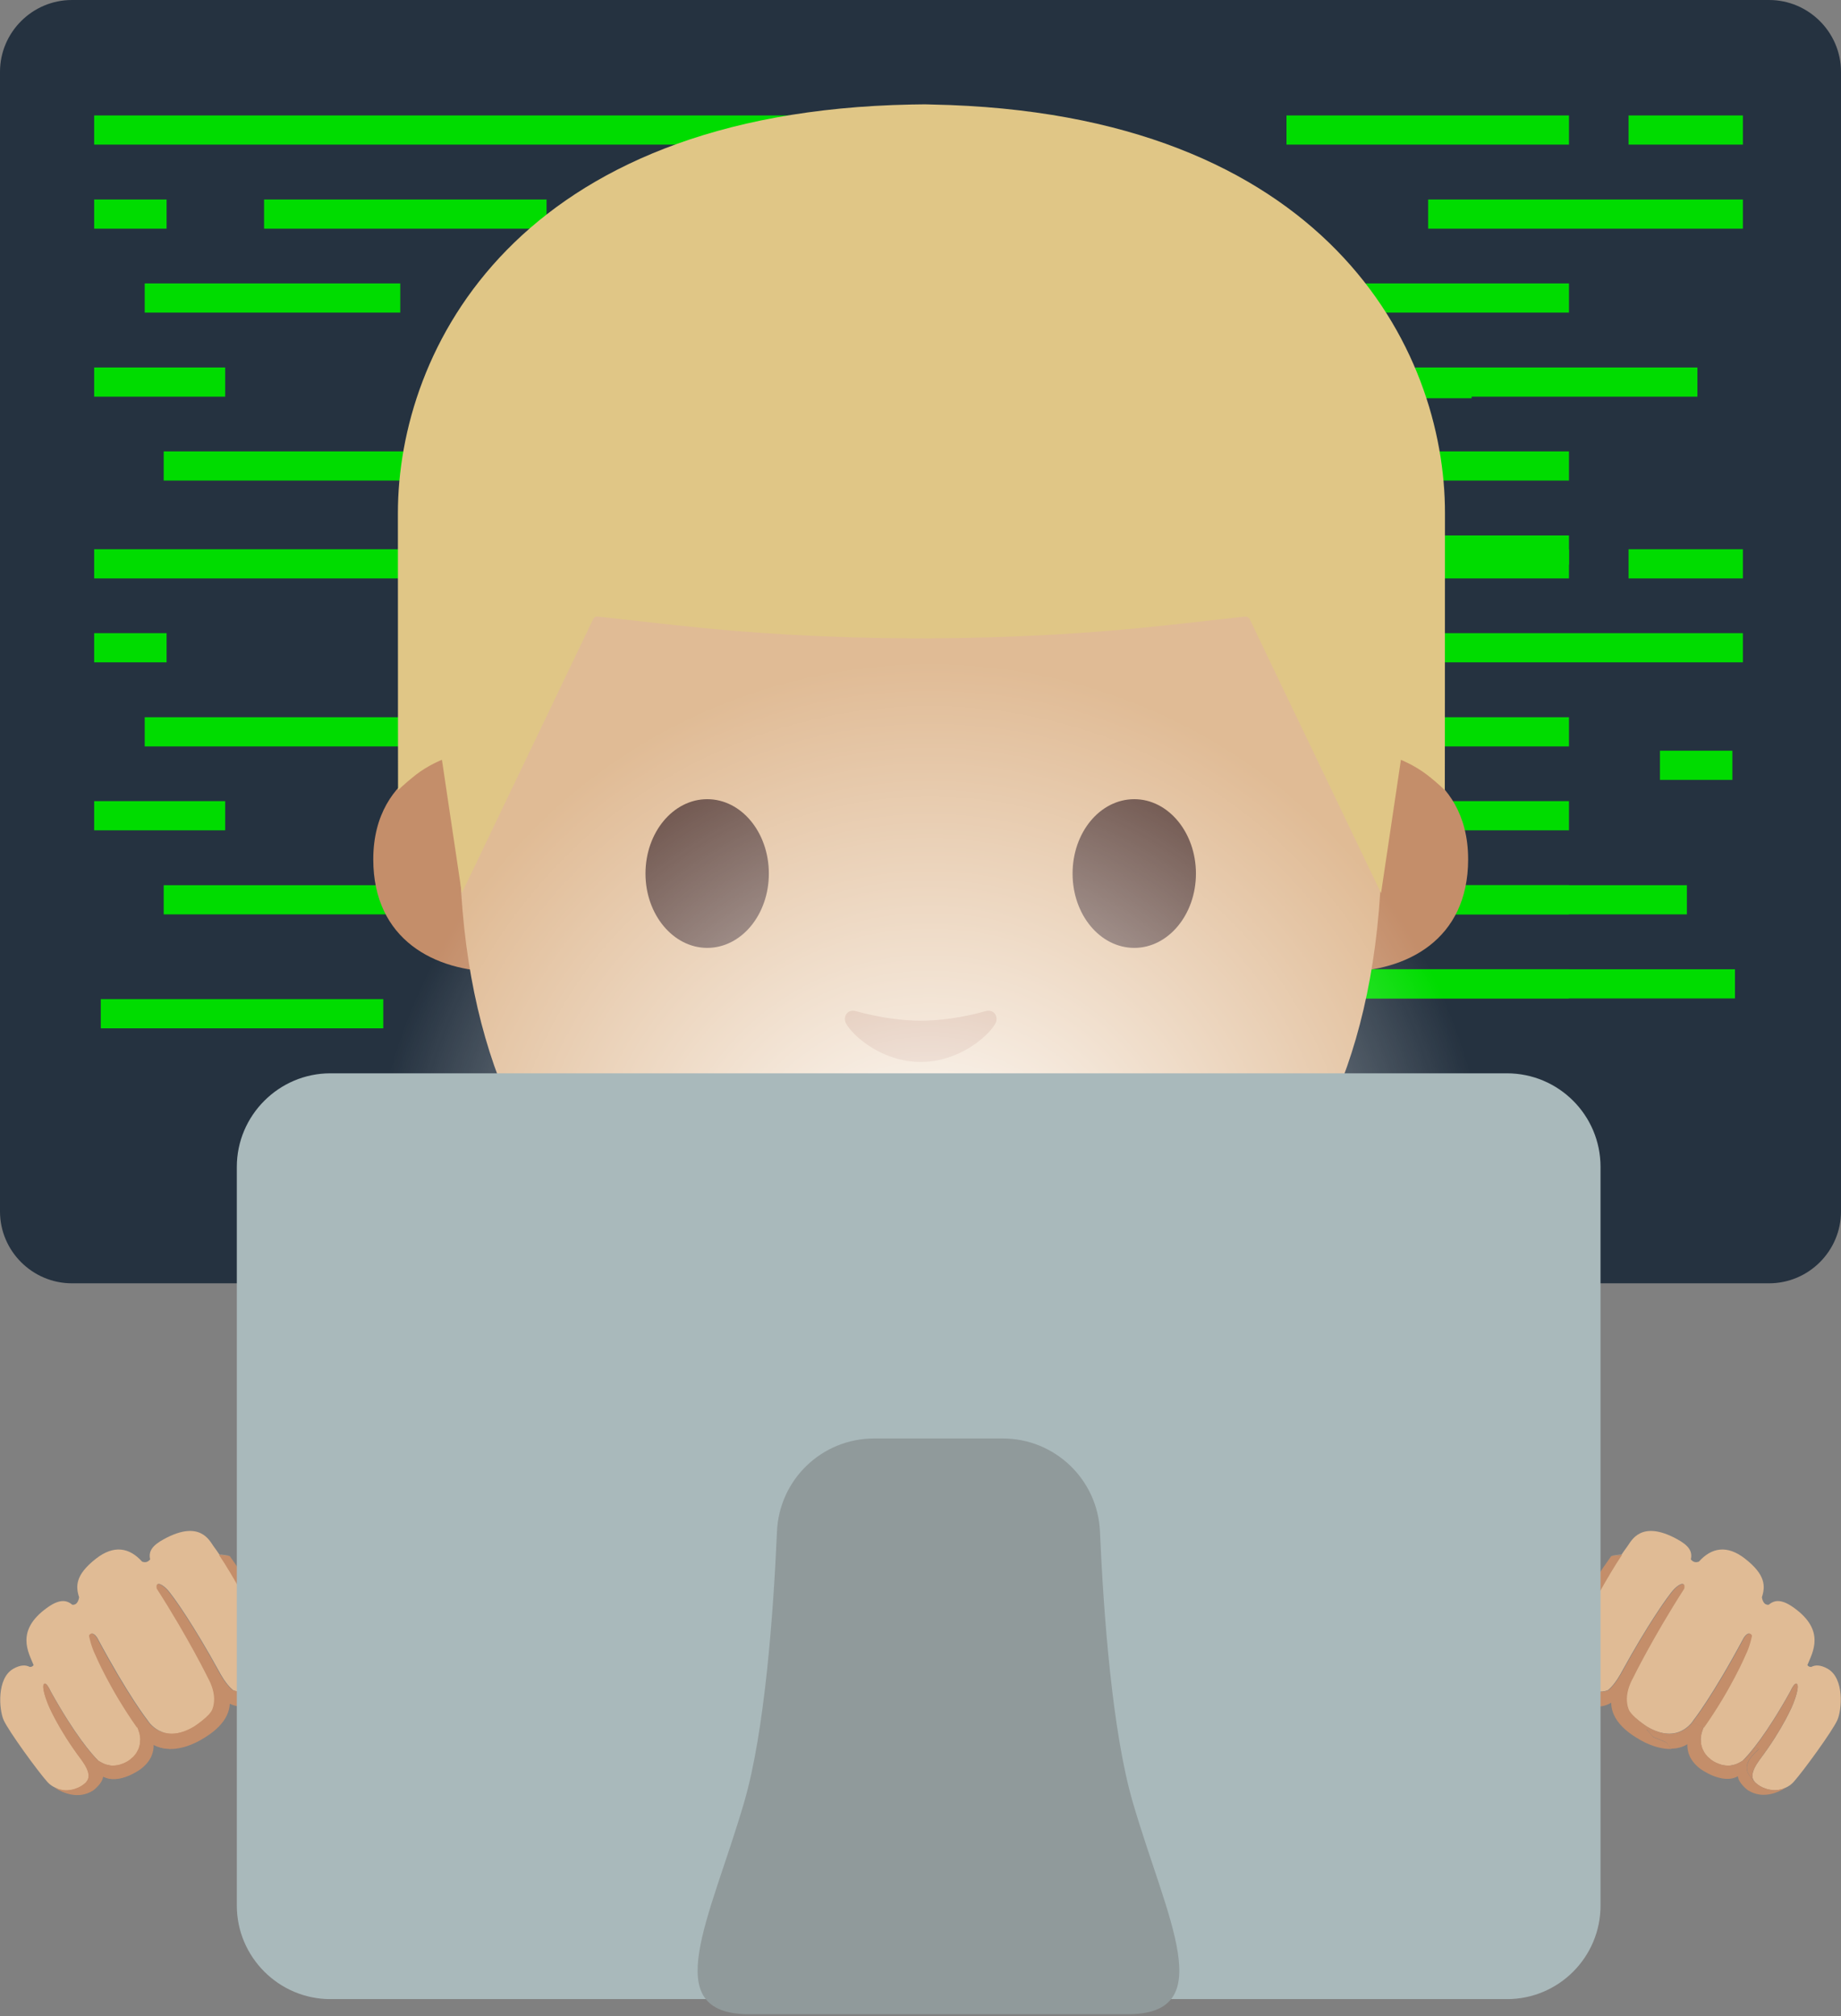 <svg xmlns="http://www.w3.org/2000/svg" width="485" height="531" viewBox="0 0 485 531">
  <rect x="0" y="0" width="485" height="531" fill="#808080" stroke="none"/>
  <defs>
    <radialGradient id="emoji-working.inline-a" cx="50.154%" cy="51.01%" r="50.008%" fx="50.154%" fy="51.01%" gradientTransform="matrix(.906 0 0 1 .047 0)">
      <stop offset="0%" stop-color="#FFF"/>
      <stop offset="100%" stop-color="#FFF" stop-opacity="0"/>
    </radialGradient>
  </defs>
  <g fill="none" fill-rule="evenodd">
    <path fill="#253240" fill-rule="nonzero" d="M466.055,338 L18.945,338 C8.525,338 0,329.487 0,319.081 L0,18.919 C0,8.513 8.525,0 18.945,0 L466.055,0 C476.475,0 485,8.513 485,18.919 L485,319.081 C485,329.487 476.475,338 466.055,338 Z"/>
    <g fill="#00DC00" fill-rule="nonzero" transform="translate(24 30)">
      <rect width="253.152" height="7.683" x=".807" y=".406"/>
      <rect width="30.117" height="7.683" x="405.038" y=".406"/>
      <rect width="74.421" height="7.683" x="314.914" y=".406"/>
      <rect width="19.079" height="7.683" x=".807" y="22.546"/>
      <rect width="82.917" height="7.683" x="352.238" y="22.546"/>
      <rect width="74.421" height="7.683" x="45.566" y="22.546"/>
      <rect width="67.328" height="7.683" x="14.121" y="44.648"/>
      <rect width="74.421" height="7.683" x="314.914" y="44.648"/>
      <rect width="34.517" height="7.683" x=".807" y="66.788"/>
      <rect width="74.421" height="7.683" x="348.748" y="66.788"/>
      <rect width="214.424" height="7.683" x="19.128" y="88.89"/>
      <rect width="74.421" height="7.683" x="314.914" y="88.89"/>
      <rect width="74.421" height="7.683" x="314.914" y="111.03"/>
      <rect width="197.886" height="7.683" x="165.807" y="67.205"/>
      <rect width="253.152" height="7.683" x=".807" y="114.664"/>
      <rect width="30.117" height="7.683" x="405.038" y="114.664"/>
      <rect width="74.421" height="7.683" x="314.914" y="114.664"/>
      <rect width="19.079" height="7.683" x=".807" y="136.766"/>
      <rect width="19.079" height="7.683" x="413.307" y="167.724"/>
      <rect width="82.917" height="7.683" x="352.238" y="136.766"/>
      <rect width="74.421" height="7.683" x="2.552" y="233.16"/>
      <rect width="67.328" height="7.683" x="14.121" y="158.906"/>
      <rect width="74.421" height="7.683" x="314.914" y="158.906"/>
      <rect width="34.517" height="7.683" x=".807" y="181.008"/>
      <rect width="74.421" height="7.683" x="314.914" y="181.008"/>
      <rect width="214.424" height="7.683" x="19.128" y="203.148"/>
      <rect width="214.424" height="7.683" x="205.976" y="203.148"/>
      <rect width="74.421" height="7.683" x="314.914" y="203.148"/>
      <rect width="253.152" height="7.683" x="179.917" y="225.288"/>
      <rect width="74.421" height="7.683" x="314.914" y="225.288"/>
    </g>
    <path fill="#00BFA5" fill-rule="nonzero" d="M77,447.531 L77,485 L407,485 L407,447.531 C407,390.059 325.996,360.887 243.25,361 C160.996,361.114 77,386.687 77,447.531 Z"/>
    <path fill="#E49500" fill-rule="nonzero" d="M241.481,342 L207,342 L207,378.272 C207,394.687 221.051,408 238.367,408 L244.633,408 C261.949,408 276,394.687 276,378.272 L276,342 L241.481,342 Z"/>
    <path fill="#C48E6A" fill-rule="nonzero" d="M49.1,0.792 C49.1,0.792 46.723,0.526 46.308,0.488 C50.307,6.476 54.985,15.381 56.871,19.019 C59.89,24.855 61.889,30.577 56.494,34.669 C54.004,36.564 51.74,36.829 49.892,36.072 C48.081,34.594 46.459,31.562 46.459,31.562 C39.328,18.413 34.386,11.819 34.386,11.819 C33.895,11.251 32.839,9.432 31.368,8.522 C29.481,7.385 30.047,9.394 30.047,9.394 C38.347,22.392 43.403,32.775 43.403,32.775 C45.553,36.716 45.176,39.52 44.572,41.074 C43.855,42.968 39.743,45.621 39.743,45.621 C31.368,50.661 27.52,43.954 27.52,43.954 C27.52,43.954 22.615,37.777 14.39,22.354 C14.39,22.354 13.108,20.232 12.315,21.709 C12.315,21.709 12.768,24.324 13.975,26.787 C13.975,26.787 17.71,35.731 24.992,46.038 C26.765,50.32 24.652,53.465 22.2,54.905 C19.22,56.611 16.767,56.08 14.768,54.716 C12.919,52.897 8.58,47.933 2.242,36.488 C2.242,36.488 0.997,33.646 0.394,34.632 C0.394,34.632 -0.248,35.389 1.488,39.785 C1.488,39.785 4.015,46.114 10.316,54.526 C12.655,57.785 12.391,59.377 11.448,60.362 C9.335,62.484 5.826,62.977 3.223,61.726 C5.487,63.128 9.41,64.834 13.221,62.446 C13.221,62.446 15.673,60.665 15.862,58.771 C20.012,61.082 25.746,56.762 25.746,56.762 C28.425,54.678 29.142,52.366 29.066,50.358 L29.066,50.358 C34.575,53.655 41.63,49.107 41.63,49.107 C47.817,45.583 49.024,41.869 49.024,39.444 C52.231,41.453 56.192,39.937 56.192,39.937 C63.172,36.829 62.945,29.971 62.945,29.971 C62.644,20.497 53.514,7.082 49.1,0.792 Z" transform="translate(11 409)"/>
    <g transform="translate(0 403)">
      <path d="M36.784 56.406C36.784 56.52 36.746 56.596 36.708 56.71 36.708 56.596 36.746 56.52 36.784 56.406zM27.854 61.726C27.664 61.688 27.512 61.612 27.36 61.536 27.512 61.612 27.664 61.65 27.854 61.726zM22.648 66.438C22.648 66.438 22.686 66.4 22.686 66.362 22.61 66.438 22.534 66.514 22.458 66.59 22.534 66.552 22.61 66.514 22.648 66.438zM25.954 60.814C26.03 60.852 26.106 60.89 26.182 60.928 26.106 60.852 25.992 60.814 25.878 60.738 25.916 60.776 25.954 60.776 25.954 60.814zM20.026 68.072C19.874 68.11 19.76 68.186 19.608 68.224 19.76 68.148 19.912 68.11 20.026 68.072zM31.426 61.802C31.236 61.84 31.046 61.878 30.818 61.916 31.046 61.878 31.236 61.878 31.426 61.802zM34.352 60.358C34.048 60.586 33.744 60.814 33.44 60.966 33.744 60.814 34.048 60.586 34.352 60.358zM35.872 58.686C35.796 58.8 35.72 58.876 35.644 58.99 35.72 58.876 35.796 58.8 35.872 58.686zM29.564 62.03C29.374 62.03 29.146 61.992 28.956 61.954 29.184 61.992 29.374 62.03 29.564 62.03zM35.15 59.598C35.036 59.75 34.884 59.864 34.732 59.978 34.884 59.864 35.036 59.75 35.15 59.598zM36.442 57.622C36.404 57.736 36.328 57.812 36.29 57.888 36.328 57.774 36.404 57.698 36.442 57.622zM18.848 68.376C18.658 68.414 18.468 68.414 18.278 68.452 18.468 68.414 18.658 68.414 18.848 68.376zM36.214 52.112C36.214 52.112 36.214 52.074 36.176 52.074 36.252 52.226 36.29 52.378 36.328 52.53 36.328 52.378 36.29 52.264 36.214 52.112zM36.708 53.594C36.746 53.746 36.746 53.86 36.784 54.012 36.746 53.86 36.746 53.746 36.708 53.594zM15.922 68.338C15.656 68.3 15.39 68.224 15.162 68.148 15.39 68.224 15.656 68.262 15.922 68.338zM17.594 68.49C17.214 68.49 16.796 68.49 16.416 68.414 16.796 68.49 17.214 68.528 17.594 68.49zM36.898 55.076C36.898 55.19 36.898 55.304 36.86 55.418 36.86 55.304 36.898 55.19 36.898 55.076z"/>
      <path fill="#E0BB95" fill-rule="nonzero" d="M15.922,68.338 C16.074,68.376 16.264,68.414 16.416,68.452 C16.796,68.49 17.214,68.528 17.594,68.528 C17.822,68.528 18.05,68.49 18.278,68.452 C18.468,68.414 18.658,68.414 18.848,68.376 C19.114,68.338 19.342,68.262 19.608,68.186 C19.76,68.148 19.874,68.11 20.026,68.034 C20.938,67.73 21.774,67.236 22.458,66.59 C22.534,66.514 22.61,66.438 22.686,66.362 C23.598,65.374 23.826,63.778 21.508,60.586 C15.124,52.15 12.616,45.804 12.616,45.804 C10.868,41.358 11.514,40.636 11.514,40.636 C12.122,39.648 13.376,42.498 13.376,42.498 C19.722,53.898 24.054,58.876 25.916,60.738 C25.992,60.814 26.106,60.852 26.22,60.928 C26.6,61.156 26.98,61.384 27.36,61.536 C27.512,61.612 27.702,61.65 27.854,61.726 C28.234,61.84 28.614,61.916 28.994,61.992 C29.184,62.03 29.374,62.03 29.602,62.068 C30.02,62.068 30.438,62.03 30.856,61.954 C31.046,61.916 31.236,61.916 31.464,61.84 C32.11,61.65 32.756,61.422 33.478,61.004 C33.782,60.814 34.086,60.624 34.39,60.396 C34.542,60.282 34.656,60.13 34.808,60.016 C34.96,59.902 35.112,59.75 35.226,59.636 C35.416,59.446 35.53,59.218 35.72,59.028 C35.796,58.914 35.872,58.838 35.948,58.724 C36.1,58.496 36.252,58.192 36.366,57.926 C36.404,57.85 36.48,57.736 36.518,57.66 C36.632,57.356 36.708,57.052 36.784,56.748 C36.822,56.634 36.86,56.558 36.86,56.444 C36.936,56.14 36.936,55.798 36.936,55.456 C36.936,55.342 36.974,55.228 36.974,55.114 C36.974,54.772 36.898,54.43 36.86,54.05 C36.822,53.898 36.822,53.784 36.784,53.632 C36.708,53.29 36.556,52.91 36.442,52.568 C36.404,52.416 36.328,52.264 36.29,52.112 C28.994,41.814 25.232,32.846 25.232,32.846 C24.016,30.338 23.56,27.754 23.56,27.754 C24.358,26.272 25.65,28.4 25.65,28.4 C33.934,43.866 38.874,50.06 38.874,50.06 C38.874,50.06 42.75,56.786 51.186,51.732 C51.186,51.732 55.366,49.034 56.05,47.172 C56.658,45.614 57.038,42.802 54.872,38.85 C54.872,38.85 49.78,28.438 41.42,15.404 C41.42,15.404 40.85,13.352 42.75,14.53 C44.232,15.442 45.296,17.266 45.79,17.836 C45.79,17.836 50.73,24.448 57.95,37.634 C57.95,37.634 59.546,40.674 61.408,42.156 C63.232,42.916 65.55,42.65 68.058,40.75 C73.492,36.646 71.478,30.908 68.438,25.056 C66.538,21.408 61.826,12.478 57.798,6.474 C58.14,6.512 59.698,6.702 60.344,6.74 C59.584,6.588 58.748,6.474 57.798,6.436 C57.266,5.638 56.734,4.916 56.24,4.232 C55.252,2.902 52.744,-2.836 43.206,2.37 C40.128,4.042 39.064,5.562 39.558,7.728 C39.178,8.184 38.494,8.716 37.43,8.298 C34.124,4.612 30.02,3.814 25.27,7.538 C19.874,11.756 19.874,14.758 20.862,17.76 L20.824,17.76 C20.824,17.76 20.596,19.85 19.038,19.66 C17.404,18.254 15.428,18.254 12.35,20.496 C4.028,26.5 7.486,32.2 8.854,35.544 C8.664,35.848 8.36,36.076 7.828,36.038 C6.764,35.468 5.358,35.468 3.496,36.532 C-0.912,39.04 -0.266,47.362 0.988,50.098 C2.356,53.062 9.918,63.474 12.54,66.4 C13.148,67.046 13.87,67.54 14.668,67.882 C14.82,67.958 15.01,68.034 15.162,68.072 C15.39,68.224 15.656,68.262 15.922,68.338 Z"/>
      <path fill="#C48E6A" fill-rule="nonzero" d="M49.438 54.468L51.338 52.34C48.108 54.164 42.484 55.532 39.748 51.656 39.52 51.314 39.292 51.01 39.064 50.668L36.138 51.846C36.176 51.922 36.176 51.998 36.214 52.074 36.214 52.074 36.214 52.112 36.252 52.112 36.328 52.264 36.328 52.378 36.404 52.53 36.518 52.91 36.67 53.252 36.746 53.594 36.784 53.746 36.784 53.86 36.822 54.012 36.898 54.354 36.936 54.734 36.936 55.076 36.936 55.19 36.936 55.304 36.898 55.418 36.898 55.76 36.86 56.102 36.822 56.406 36.822 56.52 36.784 56.596 36.746 56.71 36.67 57.014 36.594 57.318 36.48 57.622 36.442 57.736 36.366 57.812 36.328 57.888 36.214 58.154 36.062 58.42 35.91 58.686 35.834 58.8 35.758 58.876 35.682 58.99 35.53 59.218 35.378 59.408 35.188 59.598 35.074 59.75 34.922 59.864 34.77 59.978 34.618 60.092 34.504 60.244 34.352 60.358 34.048 60.586 33.744 60.814 33.44 60.966 32.756 61.384 32.072 61.612 31.426 61.802 31.236 61.84 31.046 61.878 30.818 61.916 30.4 61.992 29.944 62.03 29.564 62.03 29.374 62.03 29.146 61.992 28.956 61.954 28.576 61.916 28.196 61.802 27.816 61.688 27.626 61.612 27.474 61.574 27.322 61.498 26.942 61.346 26.562 61.118 26.182 60.89 26.106 60.852 26.03 60.814 25.954 60.776 25.954 60.776 25.916 60.738 25.916 60.738 24.586 59.826 23.446 58.534 22.496 57.28L21.622 57.622C21.774 57.774 21.926 57.888 22.04 58.002 26.334 61.954 24.89 63.854 23.028 66.058 22.914 66.21 22.8 66.286 22.724 66.4 22.724 66.4 22.686 66.438 22.686 66.476 22.61 66.514 22.572 66.59 22.496 66.628 21.774 67.274 20.976 67.768 20.064 68.072 19.912 68.11 19.798 68.186 19.646 68.224 19.38 68.3 19.152 68.338 18.886 68.414 18.696 68.452 18.506 68.452 18.316 68.49 18.088 68.528 17.86 68.528 17.632 68.566 17.252 68.566 16.834 68.566 16.454 68.49 16.264 68.452 16.112 68.414 15.96 68.376 15.694 68.338 15.428 68.262 15.2 68.186 15.01 68.11 14.858 68.072 14.706 67.996 14.63 67.958 14.516 67.92 14.44 67.882 16.72 69.288 20.672 70.998 24.51 68.604 24.51 68.604 26.98 66.818 27.17 64.918 31.35 67.236 37.126 62.904 37.126 62.904 39.824 60.814 40.546 58.496 40.47 56.482L40.47 56.482C41.838 57.318 43.32 57.622 44.802 57.66 45.448 56.558 46.17 55.912 46.17 55.912L49.438 54.468zM60.534 6.816C60.534 6.816 60.42 6.816 60.268 6.778 60.344 6.816 60.458 6.816 60.534 6.816 60.534 6.854 60.534 6.816 60.534 6.816z"/>
      <path fill="#C48E6A" fill-rule="nonzero" d="M36.784 54.012C36.86 54.354 36.898 54.734 36.898 55.076 36.898 54.734 36.822 54.354 36.784 54.012zM36.86 55.418C36.86 55.76 36.822 56.102 36.784 56.406 36.86 56.102 36.86 55.76 36.86 55.418zM35.644 58.99C35.492 59.218 35.34 59.408 35.15 59.598 35.34 59.408 35.492 59.18 35.644 58.99zM36.29 57.888C36.176 58.154 36.024 58.42 35.872 58.686 36.024 58.42 36.176 58.154 36.29 57.888zM36.366 52.53C36.48 52.91 36.632 53.252 36.708 53.594 36.632 53.252 36.518 52.91 36.366 52.53zM36.708 56.71C36.632 57.014 36.556 57.318 36.442 57.622 36.556 57.318 36.632 57.014 36.708 56.71zM20.026 68.072C20.938 67.768 21.736 67.274 22.458 66.628 21.774 67.274 20.938 67.73 20.026 68.072zM18.278 68.452C18.05 68.49 17.822 68.49 17.594 68.528 17.822 68.49 18.05 68.452 18.278 68.452zM16.416 68.414C16.226 68.376 16.074 68.338 15.922 68.3 16.074 68.376 16.226 68.414 16.416 68.414zM11.514 40.636C11.514 40.636 10.868 41.396 12.616 45.804 12.616 45.804 15.162 52.15 21.508 60.586 23.826 63.816 23.598 65.374 22.686 66.362 22.8 66.248 22.914 66.172 22.99 66.096 24.852 63.892 26.296 61.992 22.002 58.04 21.888 57.926 21.736 57.774 21.584 57.66L22.458 57.318C23.408 58.572 24.548 59.826 25.878 60.776 23.978 58.914 19.646 53.936 13.338 42.536 13.338 42.498 12.084 39.648 11.514 40.636zM53.086 55.152C59.318 51.618 60.534 47.894 60.534 45.462 63.764 47.476 67.754 45.956 67.754 45.956 74.784 42.84 74.556 35.962 74.556 35.962 74.214 26.576 65.018 13.162 60.534 6.854 60.42 6.816 60.344 6.816 60.23 6.778 59.622 6.702 58.026 6.55 57.684 6.512 61.712 12.516 66.424 21.446 68.324 25.094 71.364 30.946 73.378 36.684 67.944 40.788 65.436 42.688 63.156 42.954 61.294 42.194 59.47 40.712 57.836 37.672 57.836 37.672 50.654 24.486 45.676 17.874 45.676 17.874 45.182 17.304 44.118 15.48 42.636 14.568 40.736 13.428 41.306 15.442 41.306 15.442 49.666 28.476 54.758 38.888 54.758 38.888 56.924 42.84 56.544 45.652 55.936 47.21 55.214 49.11 51.072 51.77 51.072 51.77 42.636 56.824 38.76 50.098 38.76 50.098 38.76 50.098 33.82 43.904 25.536 28.438 25.536 28.438 24.244 26.31 23.446 27.792 23.446 27.792 23.902 30.414 25.118 32.884 25.118 32.884 28.88 41.852 36.176 52.15 36.138 52.074 36.138 51.998 36.1 51.922L39.026 50.744C39.254 51.086 39.482 51.39 39.71 51.732 42.408 55.608 48.07 54.24 51.3 52.416L49.4 54.544 46.094 55.912C46.094 55.912 45.372 56.558 44.726 57.66 49.058 57.736 53.086 55.152 53.086 55.152zM34.732 59.978C34.58 60.092 34.466 60.244 34.314 60.358 34.466 60.244 34.618 60.13 34.732 59.978zM15.124 68.11C14.934 68.034 14.782 67.996 14.63 67.92 14.782 67.996 14.972 68.072 15.124 68.11zM33.44 61.004C32.756 61.422 32.072 61.65 31.426 61.84 32.072 61.65 32.718 61.384 33.44 61.004zM30.856 61.916C30.438 61.992 29.982 62.03 29.602 62.03 29.982 62.03 30.4 61.992 30.856 61.916zM28.956 61.992C28.576 61.954 28.196 61.84 27.816 61.726 28.196 61.84 28.576 61.916 28.956 61.992zM27.322 61.536C26.942 61.384 26.562 61.156 26.182 60.928 26.562 61.156 26.942 61.384 27.322 61.536zM19.608 68.186C19.342 68.262 19.114 68.3 18.848 68.376 19.114 68.338 19.38 68.262 19.608 68.186z"/>
    </g>
    <g transform="translate(410 403)">
      <path d="M38.216 56.406C38.216 56.52 38.254 56.596 38.292 56.71 38.292 56.596 38.254 56.52 38.216 56.406zM47.146 61.726C47.336 61.688 47.488 61.612 47.64 61.536 47.488 61.612 47.336 61.65 47.146 61.726zM52.352 66.438C52.352 66.438 52.314 66.4 52.314 66.362 52.39 66.438 52.466 66.514 52.542 66.59 52.466 66.552 52.39 66.514 52.352 66.438zM49.046 60.814C48.97 60.852 48.894 60.89 48.818 60.928 48.894 60.852 49.008 60.814 49.122 60.738 49.084 60.776 49.046 60.776 49.046 60.814zM54.974 68.072C55.126 68.11 55.24 68.186 55.392 68.224 55.24 68.148 55.088 68.11 54.974 68.072zM43.574 61.802C43.764 61.84 43.954 61.878 44.182 61.916 43.954 61.878 43.764 61.878 43.574 61.802zM40.648 60.358C40.952 60.586 41.256 60.814 41.56 60.966 41.256 60.814 40.952 60.586 40.648 60.358zM39.128 58.686C39.204 58.8 39.28 58.876 39.356 58.99 39.28 58.876 39.204 58.8 39.128 58.686zM45.436 62.03C45.626 62.03 45.854 61.992 46.044 61.954 45.816 61.992 45.626 62.03 45.436 62.03zM39.85 59.598C39.964 59.75 40.116 59.864 40.268 59.978 40.116 59.864 39.964 59.75 39.85 59.598zM38.558 57.622C38.596 57.736 38.672 57.812 38.71 57.888 38.672 57.774 38.596 57.698 38.558 57.622zM56.152 68.376C56.342 68.414 56.532 68.414 56.722 68.452 56.532 68.414 56.342 68.414 56.152 68.376zM38.786 52.112C38.786 52.112 38.786 52.074 38.824 52.074 38.748 52.226 38.71 52.378 38.672 52.53 38.672 52.378 38.71 52.264 38.786 52.112zM38.292 53.594C38.254 53.746 38.254 53.86 38.216 54.012 38.254 53.86 38.254 53.746 38.292 53.594zM59.078 68.338C59.344 68.3 59.61 68.224 59.838 68.148 59.61 68.224 59.344 68.262 59.078 68.338zM57.406 68.49C57.786 68.49 58.204 68.49 58.584 68.414 58.204 68.49 57.786 68.528 57.406 68.49zM38.102 55.076C38.102 55.19 38.102 55.304 38.14 55.418 38.14 55.304 38.102 55.19 38.102 55.076z"/>
      <path fill="#E0BB95" fill-rule="nonzero" d="M59.078,68.338 C58.926,68.376 58.736,68.414 58.584,68.452 C58.204,68.49 57.786,68.528 57.406,68.528 C57.178,68.528 56.95,68.49 56.722,68.452 C56.532,68.414 56.342,68.414 56.152,68.376 C55.886,68.338 55.658,68.262 55.392,68.186 C55.24,68.148 55.126,68.11 54.974,68.034 C54.062,67.73 53.226,67.236 52.542,66.59 C52.466,66.514 52.39,66.438 52.314,66.362 C51.402,65.374 51.174,63.778 53.492,60.586 C59.876,52.15 62.384,45.804 62.384,45.804 C64.132,41.358 63.486,40.636 63.486,40.636 C62.878,39.648 61.624,42.498 61.624,42.498 C55.278,53.898 50.946,58.876 49.084,60.738 C49.008,60.814 48.894,60.852 48.78,60.928 C48.4,61.156 48.02,61.384 47.64,61.536 C47.488,61.612 47.298,61.65 47.146,61.726 C46.766,61.84 46.386,61.916 46.006,61.992 C45.816,62.03 45.626,62.03 45.398,62.068 C44.98,62.068 44.562,62.03 44.144,61.954 C43.954,61.916 43.764,61.916 43.536,61.84 C42.89,61.65 42.244,61.422 41.522,61.004 C41.218,60.814 40.914,60.624 40.61,60.396 C40.458,60.282 40.344,60.13 40.192,60.016 C40.04,59.902 39.888,59.75 39.774,59.636 C39.584,59.446 39.47,59.218 39.28,59.028 C39.204,58.914 39.128,58.838 39.052,58.724 C38.9,58.496 38.748,58.192 38.634,57.926 C38.596,57.85 38.52,57.736 38.482,57.66 C38.368,57.356 38.292,57.052 38.216,56.748 C38.178,56.634 38.14,56.558 38.14,56.444 C38.064,56.14 38.064,55.798 38.064,55.456 C38.064,55.342 38.026,55.228 38.026,55.114 C38.026,54.772 38.102,54.43 38.14,54.05 C38.178,53.898 38.178,53.784 38.216,53.632 C38.292,53.29 38.444,52.91 38.558,52.568 C38.596,52.416 38.672,52.264 38.71,52.112 C46.006,41.814 49.768,32.846 49.768,32.846 C50.984,30.338 51.44,27.754 51.44,27.754 C50.642,26.272 49.35,28.4 49.35,28.4 C41.066,43.866 36.126,50.06 36.126,50.06 C36.126,50.06 32.25,56.786 23.814,51.732 C23.814,51.732 19.634,49.034 18.95,47.172 C18.342,45.614 17.962,42.802 20.128,38.85 C20.128,38.85 25.22,28.438 33.58,15.404 C33.58,15.404 34.15,13.352 32.25,14.53 C30.768,15.442 29.704,17.266 29.21,17.836 C29.21,17.836 24.27,24.448 17.05,37.634 C17.05,37.634 15.454,40.674 13.592,42.156 C11.768,42.916 9.45,42.65 6.942,40.75 C1.508,36.646 3.522,30.908 6.562,25.056 C8.462,21.408 13.174,12.478 17.202,6.474 C16.86,6.512 15.302,6.702 14.656,6.74 C15.416,6.588 16.252,6.474 17.202,6.436 C17.734,5.638 18.266,4.916 18.76,4.232 C19.748,2.902 22.256,-2.836 31.794,2.37 C34.872,4.042 35.936,5.562 35.442,7.728 C35.822,8.184 36.506,8.716 37.57,8.298 C40.876,4.612 44.98,3.814 49.73,7.538 C55.126,11.756 55.126,14.758 54.138,17.76 L54.176,17.76 C54.176,17.76 54.404,19.85 55.962,19.66 C57.596,18.254 59.572,18.254 62.65,20.496 C70.972,26.5 67.514,32.2 66.146,35.544 C66.336,35.848 66.64,36.076 67.172,36.038 C68.236,35.468 69.642,35.468 71.504,36.532 C75.912,39.04 75.266,47.362 74.012,50.098 C72.644,53.062 65.082,63.474 62.46,66.4 C61.852,67.046 61.13,67.54 60.332,67.882 C60.18,67.958 59.99,68.034 59.838,68.072 C59.61,68.224 59.344,68.262 59.078,68.338 Z"/>
      <path fill="#C48E6A" fill-rule="nonzero" d="M25.562 54.468L23.662 52.34C26.892 54.164 32.516 55.532 35.252 51.656 35.48 51.314 35.708 51.01 35.936 50.668L38.862 51.846C38.824 51.922 38.824 51.998 38.786 52.074 38.786 52.074 38.786 52.112 38.748 52.112 38.672 52.264 38.672 52.378 38.596 52.53 38.482 52.91 38.33 53.252 38.254 53.594 38.216 53.746 38.216 53.86 38.178 54.012 38.102 54.354 38.064 54.734 38.064 55.076 38.064 55.19 38.064 55.304 38.102 55.418 38.102 55.76 38.14 56.102 38.178 56.406 38.178 56.52 38.216 56.596 38.254 56.71 38.33 57.014 38.406 57.318 38.52 57.622 38.558 57.736 38.634 57.812 38.672 57.888 38.786 58.154 38.938 58.42 39.09 58.686 39.166 58.8 39.242 58.876 39.318 58.99 39.47 59.218 39.622 59.408 39.812 59.598 39.926 59.75 40.078 59.864 40.23 59.978 40.382 60.092 40.496 60.244 40.648 60.358 40.952 60.586 41.256 60.814 41.56 60.966 42.244 61.384 42.928 61.612 43.574 61.802 43.764 61.84 43.954 61.878 44.182 61.916 44.6 61.992 45.056 62.03 45.436 62.03 45.626 62.03 45.854 61.992 46.044 61.954 46.424 61.916 46.804 61.802 47.184 61.688 47.374 61.612 47.526 61.574 47.678 61.498 48.058 61.346 48.438 61.118 48.818 60.89 48.894 60.852 48.97 60.814 49.046 60.776 49.046 60.776 49.084 60.738 49.084 60.738 50.414 59.826 51.554 58.534 52.504 57.28L53.378 57.622C53.226 57.774 53.074 57.888 52.96 58.002 48.666 61.954 50.11 63.854 51.972 66.058 52.048 66.172 52.2 66.248 52.276 66.324 52.276 66.324 52.314 66.362 52.314 66.4 52.39 66.438 52.428 66.514 52.504 66.552 53.226 67.198 54.024 67.692 54.936 67.996 55.088 68.034 55.202 68.11 55.354 68.148 55.62 68.224 55.848 68.262 56.114 68.338 56.304 68.376 56.494 68.376 56.684 68.414 56.912 68.452 57.14 68.452 57.368 68.49 57.748 68.49 58.166 68.49 58.546 68.414 58.736 68.376 58.888 68.338 59.04 68.3 59.306 68.262 59.572 68.186 59.8 68.11 59.99 68.034 60.142 67.996 60.294 67.92 60.37 67.882 60.484 67.844 60.56 67.806 58.28 69.212 54.328 70.922 50.49 68.528 50.49 68.528 48.02 66.742 47.83 64.842 43.65 67.16 37.874 62.828 37.874 62.828 35.176 60.738 34.454 58.42 34.53 56.406L34.53 56.406C33.162 57.242 31.68 57.546 30.198 57.584 29.552 56.482 28.83 55.836 28.83 55.836L25.562 54.468zM14.466 6.816C14.466 6.816 14.58 6.816 14.732 6.778 14.656 6.816 14.542 6.816 14.466 6.816 14.466 6.854 14.466 6.816 14.466 6.816z"/>
      <path fill="#C48E6A" fill-rule="nonzero" d="M38.216 54.012C38.14 54.354 38.102 54.734 38.102 55.076 38.102 54.734 38.178 54.354 38.216 54.012zM38.14 55.418C38.14 55.76 38.178 56.102 38.216 56.406 38.14 56.102 38.14 55.76 38.14 55.418zM39.356 58.99C39.508 59.218 39.66 59.408 39.85 59.598 39.66 59.408 39.508 59.18 39.356 58.99zM38.71 57.888C38.824 58.154 38.976 58.42 39.128 58.686 38.976 58.42 38.824 58.154 38.71 57.888zM38.634 52.53C38.52 52.91 38.368 53.252 38.292 53.594 38.368 53.252 38.482 52.91 38.634 52.53zM38.292 56.71C38.368 57.014 38.444 57.318 38.558 57.622 38.444 57.318 38.368 57.014 38.292 56.71zM54.974 68.072C54.062 67.768 53.264 67.274 52.542 66.628 53.226 67.274 54.062 67.73 54.974 68.072zM56.722 68.452C56.95 68.49 57.178 68.49 57.406 68.528 57.178 68.49 56.95 68.452 56.722 68.452zM58.584 68.414C58.774 68.376 58.926 68.338 59.078 68.3 58.926 68.376 58.774 68.414 58.584 68.414zM63.486 40.636C63.486 40.636 64.132 41.396 62.384 45.804 62.384 45.804 59.838 52.15 53.492 60.586 51.174 63.816 51.402 65.374 52.314 66.362 52.2 66.248 52.086 66.172 52.01 66.096 50.148 63.892 48.704 61.992 52.998 58.04 53.112 57.926 53.264 57.774 53.416 57.66L52.542 57.318C51.592 58.572 50.452 59.826 49.122 60.776 51.022 58.914 55.354 53.936 61.662 42.536 61.662 42.498 62.916 39.648 63.486 40.636zM21.914 55.152C15.682 51.618 14.466 47.894 14.466 45.462 11.236 47.476 7.246 45.956 7.246 45.956.216 42.84.444 35.962.444 35.962.786 26.576 9.982 13.162 14.466 6.854 14.58 6.816 14.656 6.816 14.77 6.778 15.378 6.702 16.974 6.55 17.316 6.512 13.288 12.516 8.576 21.446 6.676 25.094 3.636 30.946 1.622 36.684 7.056 40.788 9.564 42.688 11.844 42.954 13.706 42.194 15.53 40.712 17.164 37.672 17.164 37.672 24.346 24.486 29.324 17.874 29.324 17.874 29.818 17.304 30.882 15.48 32.364 14.568 34.264 13.428 33.694 15.442 33.694 15.442 25.334 28.476 20.242 38.888 20.242 38.888 18.076 42.84 18.456 45.652 19.064 47.21 19.786 49.11 23.928 51.77 23.928 51.77 32.364 56.824 36.24 50.098 36.24 50.098 36.24 50.098 41.18 43.904 49.464 28.438 49.464 28.438 50.756 26.31 51.554 27.792 51.554 27.792 51.098 30.414 49.882 32.884 49.882 32.884 46.12 41.852 38.824 52.15 38.862 52.074 38.862 51.998 38.9 51.922L35.974 50.744C35.746 51.086 35.518 51.39 35.29 51.732 32.592 55.608 26.93 54.24 23.7 52.416L25.6 54.544 28.906 55.912C28.906 55.912 29.628 56.558 30.274 57.66 25.942 57.736 21.914 55.152 21.914 55.152zM40.268 59.978C40.42 60.092 40.534 60.244 40.686 60.358 40.534 60.244 40.382 60.13 40.268 59.978zM59.876 68.11C60.066 68.034 60.218 67.996 60.37 67.92 60.218 67.996 60.028 68.072 59.876 68.11zM41.56 61.004C42.244 61.422 42.928 61.65 43.574 61.84 42.928 61.65 42.282 61.384 41.56 61.004zM44.144 61.916C44.562 61.992 45.018 62.03 45.398 62.03 45.018 62.03 44.6 61.992 44.144 61.916zM46.044 61.992C46.424 61.954 46.804 61.84 47.184 61.726 46.804 61.84 46.424 61.916 46.044 61.992zM47.678 61.536C48.058 61.384 48.438 61.156 48.818 60.928 48.438 61.156 48.058 61.384 47.678 61.536zM55.392 68.186C55.658 68.262 55.886 68.3 56.152 68.376 55.886 68.338 55.62 68.262 55.392 68.186z"/>
    </g>
    <g fill-rule="nonzero" transform="translate(98 27)">
      <path fill="#C48E6A" d="M266.436 171.457C266.436 171.457 288.772 175.317 288.772 199.346 288.772 220.537 272.466 228.9 256.159 228.9L256.159 171.457 266.436 171.457zM22.673 171.457C22.673 171.457.337 175.317.337 199.346.337 220.537 16.644 228.9 32.95 228.9L32.95 171.457 22.673 171.457z"/>
      <path fill="#E0BB95" d="M144.555,14.19 C48.233,14.19 23.052,88.699 23.052,193.367 C23.052,301.895 92.943,329.973 144.555,329.973 C195.408,329.973 266.057,302.727 266.057,193.367 C266.095,88.699 240.877,14.19 144.555,14.19 Z"/>
      <path fill="#5D4037" d="M104.547 203.092C104.547 213.915 97.304 222.656 88.316 222.656 79.367 222.656 72.048 213.877 72.048 203.092 72.048 192.27 79.329 183.491 88.316 183.491 97.304 183.491 104.547 192.232 104.547 203.092M184.563 203.092C184.563 213.915 191.806 222.656 200.831 222.656 209.781 222.656 217.062 213.877 217.062 203.092 217.062 192.27 209.781 183.491 200.831 183.491 191.806 183.491 184.563 192.232 184.563 203.092"/>
      <path fill="#513F35" d="M179.746,269.2 C174.817,269.2 144.593,269.2 144.593,269.2 C144.593,269.2 114.331,269.2 109.439,269.2 C105.419,269.2 103.675,271.887 106.329,275.974 C110.046,281.65 123.925,292.548 144.593,292.548 C165.26,292.548 179.14,281.65 182.856,275.974 C185.511,271.887 183.766,269.2 179.746,269.2 Z"/>
      <path fill="#C48E6A" d="M161.544,239.344 C155.552,241.047 149.333,241.841 144.555,241.841 C139.777,241.841 133.557,241.009 127.566,239.344 C125.025,238.625 124.001,241.047 124.911,242.636 C126.807,245.966 134.468,252.702 144.555,252.702 C154.642,252.702 162.302,245.966 164.198,242.636 C165.109,241.047 164.123,238.625 161.544,239.344 Z"/>
      <path fill="#E0C686" d="M147.475,0.53 C147.475,0.53 145.579,0.454 144.782,0.492 C143.986,0.492 142.09,0.53 142.09,0.53 C38.145,2.535 6.822,64.897 6.822,108.187 C6.822,150.228 6.86,181.144 6.86,181.144 C6.86,181.144 8.528,179.442 11.562,177.058 C14.823,174.522 18.426,173.122 18.426,173.122 L23.659,208.239 L58.282,136.038 C58.51,135.584 58.965,135.319 59.458,135.395 L79.974,137.665 C100.603,139.936 121.346,141.071 142.052,141.109 L142.052,141.147 C142.962,141.147 143.834,141.109 144.744,141.109 C145.655,141.109 146.527,141.147 147.437,141.147 L147.437,141.109 C168.142,141.033 188.886,139.936 209.515,137.665 L230.031,135.395 C230.524,135.357 230.979,135.622 231.207,136.038 L265.83,208.239 L271.063,173.122 C271.063,173.122 274.665,174.56 277.927,177.058 C280.998,179.442 282.629,181.144 282.629,181.144 C282.629,181.144 282.667,150.266 282.667,108.187 C282.743,64.897 251.419,2.535 147.475,0.53 Z"/>
    </g>
    <ellipse cx="244.5" cy="319" fill="url(#emoji-working.inline-a)" fill-rule="nonzero" rx="164.5" ry="149"/>
    <g fill-rule="nonzero" transform="translate(62 282)">
      <path fill="#A9B9BB" d="M334.965,0.692 L185.27,0.692 L179.659,0.692 L25.035,0.692 C11.46,0.692 0.389,11.799 0.389,25.333 L0.389,211.587 L0.389,219.89 C0.389,233.462 11.498,244.532 25.035,244.532 L179.697,244.532 L185.308,244.532 L335.003,244.532 C348.615,244.532 359.649,233.5 359.649,219.89 L359.649,211.587 L359.649,25.333 C359.649,11.724 348.615,0.692 334.965,0.692 Z"/>
      <path fill="#909A9B" d="M236.42,192.67 C230.998,174.056 228.723,143.045 227.775,121.361 C227.168,107.675 215.907,96.87 202.181,96.87 L186.749,96.87 L183.716,96.87 L168.284,96.87 C154.558,96.87 143.297,107.637 142.69,121.361 C141.742,143.045 139.467,174.094 134.045,192.67 C125.059,223.491 110.992,248.512 135.41,248.512 C154.899,248.512 175.981,248.512 183.716,248.512 C185.65,248.512 186.749,248.512 186.749,248.512 C194.484,248.512 215.566,248.512 235.055,248.512 C259.473,248.512 245.406,223.491 236.42,192.67 Z"/>
    </g>
  </g>
</svg>
